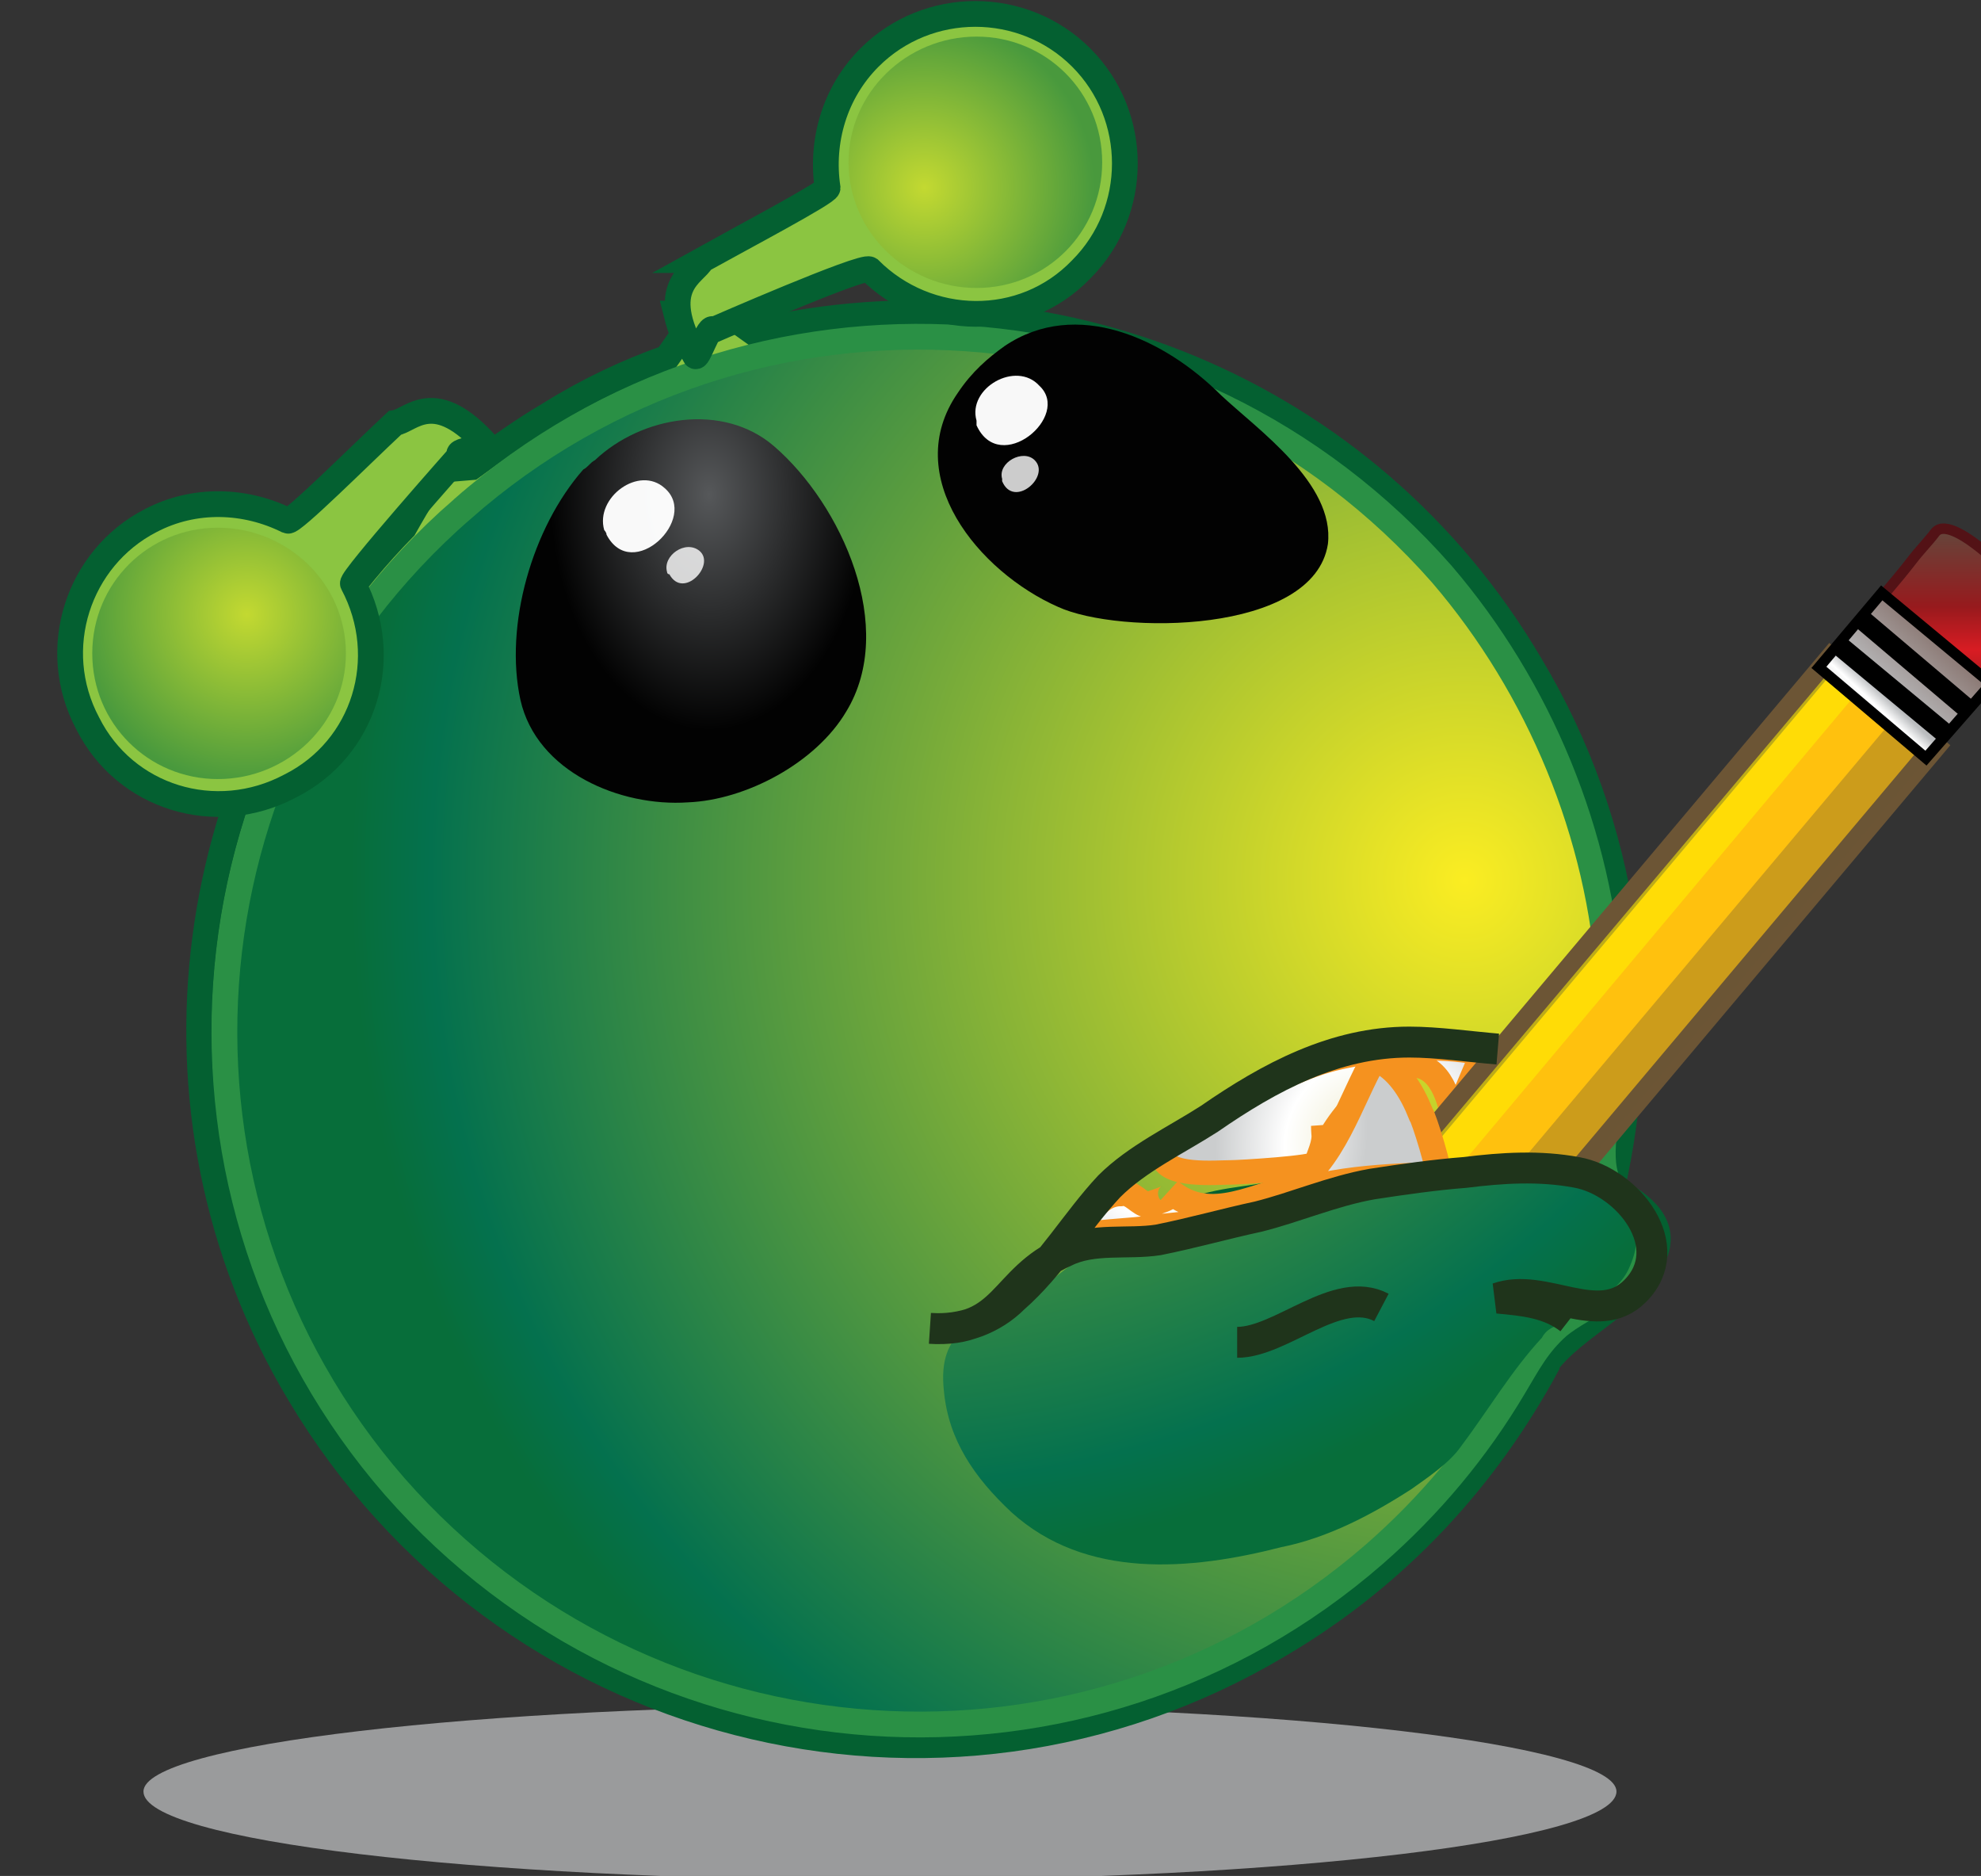 <?xml version="1.0" encoding="UTF-8" standalone="no"?>
<!-- Created with Inkscape (http://www.inkscape.org/) -->

<svg
   width="53.38mm"
   height="50.539mm"
   viewBox="0 0 53.38 50.539"
   version="1.1"
   id="svg5992"
   inkscape:version="1.2.1 (9c6d41e410, 2022-07-14, custom)"
   sodipodi:docname="18.svg"
   xmlns:inkscape="http://www.inkscape.org/namespaces/inkscape"
   xmlns:sodipodi="http://sodipodi.sourceforge.net/DTD/sodipodi-0.dtd"
   xmlns="http://www.w3.org/2000/svg"
   xmlns:svg="http://www.w3.org/2000/svg">
  <rect x="0" y="0" width="53.38" height="50.539" fill="#333333" stroke="none"/>
  <sodipodi:namedview
     id="namedview5994"
     pagecolor="#505050"
     bordercolor="#ffffff"
     borderopacity="1"
     inkscape:showpageshadow="0"
     inkscape:pageopacity="0"
     inkscape:pagecheckerboard="1"
     inkscape:deskcolor="#505050"
     inkscape:document-units="mm"
     showgrid="false"
     inkscape:zoom="0.91647663"
     inkscape:cx="6.5468118"
     inkscape:cy="90.56423"
     inkscape:current-layer="layer1" />
  <defs
     id="defs5989">
    <radialGradient
       id="SVGID_118_"
       cx="-1737.379"
       cy="1352.75"
       r="76.253"
       gradientTransform="matrix(1.347,0,0,-1.347,2475.104,1953.579)"
       gradientUnits="userSpaceOnUse">
			<stop
   offset="0"
   style="stop-color:#FFF100"
   id="stop1716" />

			<stop
   offset="0.922"
   style="stop-color:#006E3A"
   id="stop1718" />

			<stop
   offset="1"
   style="stop-color:#005C36"
   id="stop1720" />

		</radialGradient>
    <radialGradient
       id="SVGID_119_"
       cx="-28975.201"
       cy="216694.47"
       r="9004656"
       gradientTransform="matrix(1.347,0,0,-1.347,2471.071,2080.593)"
       gradientUnits="userSpaceOnUse">
			<stop
   offset="0"
   style="stop-color:#FFF100"
   id="stop1725" />

			<stop
   offset="1"
   style="stop-color:#006E3A"
   id="stop1727" />

		</radialGradient>
    <radialGradient
       id="SVGID_120_"
       cx="-24072.584"
       cy="213092.28"
       r="8834610"
       gradientTransform="matrix(1.347,0,0,-1.347,2389.36,2050.266)"
       gradientUnits="userSpaceOnUse">
			<stop
   offset="0"
   style="stop-color:#FFF100"
   id="stop1732" />

			<stop
   offset="1"
   style="stop-color:#006E3A"
   id="stop1734" />

		</radialGradient>
    <radialGradient
       id="SVGID_112_"
       cx="-893.477"
       cy="1309.47"
       r="70.514"
       gradientTransform="matrix(1.347,0,0,-1.347,1798.237,1918.416)"
       gradientUnits="userSpaceOnUse">
		<stop
   offset="0"
   style="stop-color:#FFF100"
   id="stop1614" />

		<stop
   offset="1"
   style="stop-color:#006E3A"
   id="stop1616" />

	</radialGradient>
    <radialGradient
       id="SVGID_113_"
       cx="-974.059"
       cy="1466.622"
       r="12.85"
       gradientTransform="matrix(1.349,0,0,-1.349,1867.437,2047.622)"
       gradientUnits="userSpaceOnUse">
		<stop
   offset="0"
   style="stop-color:#FFF100"
   id="stop1621" />

		<stop
   offset="1"
   style="stop-color:#006E3A"
   id="stop1623" />

	</radialGradient>
    <radialGradient
       id="SVGID_114_"
       cx="-874.622"
       cy="1466.742"
       r="12.851"
       gradientTransform="matrix(1.349,0,0,-1.349,1787.459,2047.595)"
       gradientUnits="userSpaceOnUse">
		<stop
   offset="0"
   style="stop-color:#FFF100"
   id="stop1628" />

		<stop
   offset="1"
   style="stop-color:#006E3A"
   id="stop1630" />

	</radialGradient>
    <radialGradient
       id="SVGID_115_"
       cx="-2215.643"
       cy="1622.572"
       r="26.633"
       gradientTransform="matrix(1.951,0,0,-1.951,4919.958,3316.384)"
       gradientUnits="userSpaceOnUse">
		<stop
   offset="0"
   style="stop-color:#555658"
   id="stop1635" />

		<stop
   offset="1"
   style="stop-color:#000000"
   id="stop1637" />

	</radialGradient>
    <radialGradient
       id="SVGID_116_"
       cx="-641.423"
       cy="1259.461"
       r="42.783"
       gradientTransform="matrix(1.272,0,0,-1.272,1409.005,1751.703)"
       gradientUnits="userSpaceOnUse">
		<stop
   offset="0"
   style="stop-color:#555658"
   id="stop1642" />

		<stop
   offset="1"
   style="stop-color:#000000"
   id="stop1644" />

	</radialGradient>
    <radialGradient
       id="SVGID_117_"
       cx="-1951.996"
       cy="1344.262"
       r="10.348"
       gradientTransform="matrix(1.761,0,0,-1.761,4009.84,2602.632)"
       gradientUnits="userSpaceOnUse">
		<stop
   offset="0"
   style="stop-color:#1D3319"
   id="stop1649" />

		<stop
   offset="1"
   style="stop-color:#006E3A"
   id="stop1651" />

	</radialGradient>
    <radialGradient
       id="SVGID_100_"
       cx="-519.217"
       cy="1321.958"
       r="74.126"
       gradientTransform="matrix(1.347,0,0,-1.347,1499.049,1928.647)"
       gradientUnits="userSpaceOnUse">
			<stop
   offset="0"
   style="stop-color:#FFF100"
   id="stop1456" />

			<stop
   offset="0.922"
   style="stop-color:#006E3A"
   id="stop1458" />

			<stop
   offset="1"
   style="stop-color:#005C36"
   id="stop1460" />

		</radialGradient>
    <radialGradient
       id="SVGID_101_"
       cx="-607.611"
       cy="1482.771"
       r="13.502"
       gradientTransform="matrix(1.347,0,0,-1.347,1569.248,2057.402)"
       gradientUnits="userSpaceOnUse">
			<stop
   offset="0"
   style="stop-color:#FFF100"
   id="stop1465" />

			<stop
   offset="1"
   style="stop-color:#006E3A"
   id="stop1467" />

		</radialGradient>
    <radialGradient
       id="SVGID_102_"
       cx="-502.64"
       cy="1487.033"
       r="13.506"
       gradientTransform="matrix(1.347,0,0,-1.347,1484.582,2059.993)"
       gradientUnits="userSpaceOnUse">
			<stop
   offset="0"
   style="stop-color:#FFF100"
   id="stop1472" />

			<stop
   offset="1"
   style="stop-color:#006E3A"
   id="stop1474" />

		</radialGradient>
    <radialGradient
       id="SVGID_103_"
       cx="1671.583"
       cy="754.521"
       r="2.725"
       gradientTransform="matrix(0.852,0,0,-0.852,-662.475,765.768)"
       gradientUnits="userSpaceOnUse">
		<stop
   offset="0"
   style="stop-color:#ECE8C7"
   id="stop1481" />

		<stop
   offset="0.02"
   style="stop-color:#ECE8C7"
   id="stop1483" />

		<stop
   offset="0.561"
   style="stop-color:#FFFFFF"
   id="stop1485" />

		<stop
   offset="1"
   style="stop-color:#CCCECF"
   id="stop1487" />

	</radialGradient>
    <radialGradient
       id="SVGID_104_"
       cx="3591.7"
       cy="184.684"
       r="28.86"
       gradientTransform="matrix(0.648,0,0,-0.648,-1555.372,179.565)"
       gradientUnits="userSpaceOnUse">
		<stop
   offset="0"
   style="stop-color:#FFF100"
   id="stop1492" />

		<stop
   offset="1"
   style="stop-color:#006E3A"
   id="stop1494" />

	</radialGradient>
    <radialGradient
       id="SVGID_105_"
       cx="2590.886"
       cy="512.975"
       r="43.756"
       gradientTransform="matrix(0.741,0,0,-0.741,-1143.101,559.523)"
       gradientUnits="userSpaceOnUse">
			<stop
   offset="0"
   style="stop-color:#EDE9C7"
   id="stop1501" />

			<stop
   offset="0.02"
   style="stop-color:#EDE9C7"
   id="stop1503" />

			<stop
   offset="0.561"
   style="stop-color:#FFFFFF"
   id="stop1505" />

			<stop
   offset="1"
   style="stop-color:#CCCECF"
   id="stop1507" />

		</radialGradient>
    <radialGradient
       id="SVGID_106_"
       cx="-140.187"
       cy="1309.392"
       r="70.511"
       gradientTransform="matrix(1.347,0,0,-1.347,1195.159,1918.511)"
       gradientUnits="userSpaceOnUse">
			<stop
   offset="0"
   style="stop-color:#FFF100"
   id="stop1545" />

			<stop
   offset="1"
   style="stop-color:#006E3A"
   id="stop1547" />

		</radialGradient>
    <radialGradient
       id="SVGID_107_"
       cx="-214.663"
       cy="1465.135"
       r="12.847"
       gradientTransform="matrix(1.347,0,0,-1.347,1254.448,2043.157)"
       gradientUnits="userSpaceOnUse">
			<stop
   offset="0"
   style="stop-color:#FFF100"
   id="stop1552" />

			<stop
   offset="1"
   style="stop-color:#006E3A"
   id="stop1554" />

		</radialGradient>
    <radialGradient
       id="SVGID_108_"
       cx="-115.169"
       cy="1465.255"
       r="12.847"
       gradientTransform="matrix(1.347,0,0,-1.347,1174.482,2043.129)"
       gradientUnits="userSpaceOnUse">
			<stop
   offset="0"
   style="stop-color:#FFF100"
   id="stop1559" />

			<stop
   offset="1"
   style="stop-color:#006E3A"
   id="stop1561" />

		</radialGradient>
    <radialGradient
       id="SVGID_109_"
       cx="-1530.179"
       cy="1762.231"
       r="7.506"
       gradientTransform="matrix(2.332,0,0,-2.332,4575.295,4249.592)"
       gradientUnits="userSpaceOnUse">
			<stop
   offset="0"
   style="stop-color:#555658"
   id="stop1566" />

			<stop
   offset="1"
   style="stop-color:#000000"
   id="stop1568" />

		</radialGradient>
    <radialGradient
       id="SVGID_110_"
       cx="37.407"
       cy="1276.431"
       r="12.524"
       gradientTransform="matrix(1.278,0,0,-1.278,957.939,1774.353)"
       gradientUnits="userSpaceOnUse">
			<stop
   offset="0"
   style="stop-color:#555658"
   id="stop1573" />

			<stop
   offset="1"
   style="stop-color:#000000"
   id="stop1575" />

		</radialGradient>
    <radialGradient
       id="SVGID_111_"
       cx="-988.563"
       cy="1368.256"
       r="34.495"
       gradientTransform="matrix(1.759,0,0,-1.759,2713.507,2632.603)"
       gradientUnits="userSpaceOnUse">
			<stop
   offset="0"
   style="stop-color:#1D3319"
   id="stop1580" />

			<stop
   offset="1"
   style="stop-color:#006E3A"
   id="stop1582" />

		</radialGradient>
    <radialGradient
       id="SVGID_93_"
       cx="240.532"
       cy="1330.773"
       r="69.32"
       gradientTransform="matrix(1.347,0,0,-1.347,890.06,1935.633)"
       gradientUnits="userSpaceOnUse">
					<stop
   offset="0"
   style="stop-color:#FFF100"
   id="stop1374" />

					<stop
   offset="0.922"
   style="stop-color:#006E3A"
   id="stop1376" />

					<stop
   offset="1"
   style="stop-color:#005C36"
   id="stop1378" />

				</radialGradient>
    <radialGradient
       id="SVGID_94_"
       cx="244.505"
       cy="1476.136"
       r="12.628"
       gradientTransform="matrix(1.347,0,0,-1.347,886.86,2052.851)"
       gradientUnits="userSpaceOnUse">
					<stop
   offset="0"
   style="stop-color:#FFF100"
   id="stop1383" />

					<stop
   offset="1"
   style="stop-color:#006E3A"
   id="stop1385" />

				</radialGradient>
    <radialGradient
       id="SVGID_95_"
       cx="335.744"
       cy="1441.651"
       r="12.628"
       gradientTransform="matrix(1.347,0,0,-1.347,813.86,2024.851)"
       gradientUnits="userSpaceOnUse">
					<stop
   offset="0"
   style="stop-color:#FFF100"
   id="stop1390" />

					<stop
   offset="1"
   style="stop-color:#006E3A"
   id="stop1392" />

				</radialGradient>
    <radialGradient
       id="SVGID_96_"
       cx="-1166.209"
       cy="1938.519"
       r="7.887"
       gradientTransform="matrix(3.141,0,0,-3.141,4937.4,6220.628)"
       gradientUnits="userSpaceOnUse">
				<stop
   offset="0"
   style="stop-color:#555658"
   id="stop1399" />

				<stop
   offset="1"
   style="stop-color:#000000"
   id="stop1401" />

			</radialGradient>
    <radialGradient
       id="SVGID_97_"
       cx="-141.555"
       cy="1484.814"
       r="7.82"
       gradientTransform="matrix(1.595,0,0,-1.595,1463.966,2511.923)"
       gradientUnits="userSpaceOnUse">
				<stop
   offset="0"
   style="stop-color:#555658"
   id="stop1406" />

				<stop
   offset="1"
   style="stop-color:#000000"
   id="stop1408" />

			</radialGradient>
    <radialGradient
       id="SVGID_98_"
       cx="117.502"
       cy="780.917"
       r="42.012"
       gradientTransform="matrix(1.412,0,0,-0.902,1051.158,928.63)"
       gradientUnits="userSpaceOnUse">
				<stop
   offset="0"
   style="stop-color:#143556"
   id="stop1413" />

				<stop
   offset="0.169"
   style="stop-color:#12395A"
   id="stop1415" />

				<stop
   offset="0.388"
   style="stop-color:#034366"
   id="stop1417" />

				<stop
   offset="0.659"
   style="stop-color:#005378"
   id="stop1419" />

				<stop
   offset="0.941"
   style="stop-color:#006C93"
   id="stop1421" />

				<stop
   offset="1"
   style="stop-color:#00729A"
   id="stop1423" />

			</radialGradient>
    <radialGradient
       id="SVGID_99_"
       cx="2348.722"
       cy="573.132"
       r="44.714"
       gradientTransform="matrix(0.769,0,0,-0.769,-604.15,622.575)"
       gradientUnits="userSpaceOnUse">
					<stop
   offset="0"
   style="stop-color:#EDE9C7"
   id="stop1428" />

					<stop
   offset="0.02"
   style="stop-color:#EDE9C7"
   id="stop1430" />

					<stop
   offset="0.561"
   style="stop-color:#FFFFFF"
   id="stop1432" />

					<stop
   offset="1"
   style="stop-color:#CCCECF"
   id="stop1434" />

				</radialGradient>
    <radialGradient
       id="SVGID_89_"
       cx="456.202"
       cy="1641.38"
       r="11.862"
       gradientTransform="matrix(1.534,0,0,-1.534,776.211,2571.227)"
       gradientUnits="userSpaceOnUse">
		<stop
   offset="0"
   style="stop-color:#FFF100"
   id="stop1293" />

		<stop
   offset="1"
   style="stop-color:#006E3A"
   id="stop1295" />

	</radialGradient>
    <radialGradient
       id="SVGID_90_"
       cx="-1035.807"
       cy="1731.382"
       r="13.506"
       gradientTransform="matrix(5.064,0,0,-5.064,6676.628,9004.278)"
       gradientUnits="userSpaceOnUse">
		<stop
   offset="0"
   style="stop-color:#1F341B"
   id="stop1300" />

		<stop
   offset="0.231"
   style="stop-color:#1F351C"
   id="stop1302" />

		<stop
   offset="0.42"
   style="stop-color:#213A1F"
   id="stop1304" />

		<stop
   offset="0.588"
   style="stop-color:#214325"
   id="stop1306" />

		<stop
   offset="0.749"
   style="stop-color:#214F2B"
   id="stop1308" />

		<stop
   offset="0.91"
   style="stop-color:#196034"
   id="stop1310" />

		<stop
   offset="1"
   style="stop-color:#076E3A"
   id="stop1312" />

	</radialGradient>
    <radialGradient
       id="SVGID_91_"
       cx="-934.266"
       cy="1884.12"
       r="6.483"
       gradientTransform="matrix(4.198,0,0,-4.198,5347.268,8090.316)"
       gradientUnits="userSpaceOnUse">
		<stop
   offset="0"
   style="stop-color:#ECE8C7"
   id="stop1317" />

		<stop
   offset="0.02"
   style="stop-color:#ECE8C7"
   id="stop1319" />

		<stop
   offset="0.561"
   style="stop-color:#FFFFFF"
   id="stop1321" />

		<stop
   offset="1"
   style="stop-color:#CCCECF"
   id="stop1323" />

	</radialGradient>
    <radialGradient
       id="SVGID_92_"
       cx="2264.436"
       cy="612.742"
       r="2.601"
       gradientTransform="matrix(0.787,0,0,-0.787,-333.589,646.64)"
       gradientUnits="userSpaceOnUse">
		<stop
   offset="0"
   style="stop-color:#EDE9C7"
   id="stop1340" />

		<stop
   offset="0.02"
   style="stop-color:#EDE9C7"
   id="stop1342" />

		<stop
   offset="0.561"
   style="stop-color:#FFFFFF"
   id="stop1344" />

		<stop
   offset="1"
   style="stop-color:#CCCECF"
   id="stop1346" />

	</radialGradient>
    <radialGradient
       id="SVGID_82_"
       cx="1055.088"
       cy="1309.387"
       r="70.511"
       gradientTransform="matrix(1.347,0,0,-1.347,237.193,1918.47)"
       gradientUnits="userSpaceOnUse">
			<stop
   offset="0"
   style="stop-color:#FFF100"
   id="stop1219" />

			<stop
   offset="1"
   style="stop-color:#006E3A"
   id="stop1221" />

		</radialGradient>
    <radialGradient
       id="SVGID_83_"
       cx="980.128"
       cy="1465.144"
       r="12.847"
       gradientTransform="matrix(1.347,0,0,-1.347,297.382,2043.238)"
       gradientUnits="userSpaceOnUse">
			<stop
   offset="0"
   style="stop-color:#FFF100"
   id="stop1226" />

			<stop
   offset="1"
   style="stop-color:#006E3A"
   id="stop1228" />

		</radialGradient>
    <radialGradient
       id="SVGID_84_"
       cx="1079.046"
       cy="1465.275"
       r="12.847"
       gradientTransform="matrix(1.347,0,0,-1.347,218.337,2043.306)"
       gradientUnits="userSpaceOnUse">
			<stop
   offset="0"
   style="stop-color:#FFF100"
   id="stop1233" />

			<stop
   offset="1"
   style="stop-color:#006E3A"
   id="stop1235" />

		</radialGradient>
    <radialGradient
       id="SVGID_85_"
       cx="710.825"
       cy="1526.501"
       r="13.781"
       gradientTransform="matrix(1.699,0,0,-1.699,457.663,2741.256)"
       gradientUnits="userSpaceOnUse">
			<stop
   offset="0"
   style="stop-color:#555658"
   id="stop1240" />

			<stop
   offset="1"
   style="stop-color:#000000"
   id="stop1242" />

		</radialGradient>
    <radialGradient
       id="SVGID_86_"
       cx="1158.037"
       cy="1266.334"
       r="18.348"
       gradientTransform="matrix(1.276,0,0,-1.276,184.494,1763.274)"
       gradientUnits="userSpaceOnUse">
			<stop
   offset="0"
   style="stop-color:#555658"
   id="stop1247" />

			<stop
   offset="1"
   style="stop-color:#000000"
   id="stop1249" />

		</radialGradient>
    <radialGradient
       id="SVGID_87_"
       cx="542.294"
       cy="1367.533"
       r="59.939"
       gradientTransform="matrix(1.758,0,0,-1.758,660.518,2630.349)"
       gradientUnits="userSpaceOnUse">
			<stop
   offset="0"
   style="stop-color:#1D3319"
   id="stop1254" />

			<stop
   offset="1"
   style="stop-color:#006E3A"
   id="stop1256" />

		</radialGradient>
    <radialGradient
       id="SVGID_88_"
       cx="2466.901"
       cy="519.953"
       r="56.458"
       gradientTransform="matrix(0.744,0,0,-0.744,-195.575,570.769)"
       gradientUnits="userSpaceOnUse">
				<stop
   offset="0"
   style="stop-color:#EDE9C7"
   id="stop1261" />

				<stop
   offset="0.02"
   style="stop-color:#EDE9C7"
   id="stop1263" />

				<stop
   offset="0.561"
   style="stop-color:#FFFFFF"
   id="stop1265" />

				<stop
   offset="1"
   style="stop-color:#CCCECF"
   id="stop1267" />

			</radialGradient>
    <radialGradient
       id="SVGID_79_"
       cx="824.358"
       cy="1701.902"
       r="44.883"
       gradientTransform="matrix(2.321,0,0,-2.321,-78.783,4110.976)"
       gradientUnits="userSpaceOnUse">
		<stop
   offset="0"
   style="stop-color:#FBEC27"
   id="stop1121" />

		<stop
   offset="1"
   style="stop-color:#0B6E3A"
   id="stop1123" />

	</radialGradient>
    <radialGradient
       id="SVGID_80_"
       cx="630.01"
       cy="1788.583"
       r="23.645"
       gradientTransform="matrix(4.018,0,0,-4.018,-659.029,7390.256)"
       gradientUnits="userSpaceOnUse">
		<stop
   offset="0"
   style="stop-color:#FBED22"
   id="stop1130" />

		<stop
   offset="0.929"
   style="stop-color:#04714E"
   id="stop1132" />

		<stop
   offset="1"
   style="stop-color:#076E3A"
   id="stop1134" />

	</radialGradient>
    <radialGradient
       id="SVGID_81_"
       cx="1816.611"
       cy="980.991"
       r="22.937"
       gradientTransform="matrix(1.014,0,0,-1.014,-1.111,1155.001)"
       gradientUnits="userSpaceOnUse">
		<stop
   offset="0"
   style="stop-color:#565759"
   id="stop1139" />

		<stop
   offset="1"
   style="stop-color:#010101"
   id="stop1141" />

	</radialGradient>
    <radialGradient
       id="SVGID_73_"
       cx="1893.876"
       cy="1400.597"
       r="12.847"
       gradientTransform="matrix(1.347,0,0,-1.347,-435.029,1991.742)"
       gradientUnits="userSpaceOnUse">
			<stop
   offset="0"
   style="stop-color:#FBED22"
   id="stop1048" />

			<stop
   offset="1"
   style="stop-color:#076E3A"
   id="stop1050" />

		</radialGradient>
    <radialGradient
       id="SVGID_74_"
       cx="1731.66"
       cy="1455.197"
       r="12.333"
       gradientTransform="matrix(1.403,0,0,-1.403,-383.664,2140.306)"
       gradientUnits="userSpaceOnUse">
			<stop
   offset="0"
   style="stop-color:#FBED22"
   id="stop1057" />

			<stop
   offset="1"
   style="stop-color:#076E3A"
   id="stop1059" />

		</radialGradient>
    <radialGradient
       id="SVGID_75_"
       cx="1861.51"
       cy="1309.376"
       r="70.511"
       gradientTransform="matrix(1.347,0,0,-1.347,-408.752,1918.402)"
       gradientUnits="userSpaceOnUse">
			<stop
   offset="0"
   style="stop-color:#FBED22"
   id="stop1068" />

			<stop
   offset="1"
   style="stop-color:#076E3A"
   id="stop1070" />

		</radialGradient>
    <radialGradient
       id="SVGID_76_"
       cx="1572.845"
       cy="1885.436"
       r="20.471"
       gradientTransform="matrix(2.166,0,0,-3.212,-1317.99,6207.252)"
       gradientUnits="userSpaceOnUse">
			<stop
   offset="0"
   style="stop-color:#565759"
   id="stop1077" />

			<stop
   offset="1"
   style="stop-color:#010101"
   id="stop1079" />

		</radialGradient>
    <radialGradient
       id="SVGID_77_"
       cx="1576.126"
       cy="1881.491"
       r="20.686"
       gradientTransform="matrix(2.143,0,0,-3.178,-1290.045,6131.917)"
       gradientUnits="userSpaceOnUse">
			<stop
   offset="0"
   style="stop-color:#565759"
   id="stop1084" />

			<stop
   offset="1"
   style="stop-color:#010101"
   id="stop1086" />

		</radialGradient>
    <radialGradient
       id="SVGID_78_"
       cx="1827.936"
       cy="1180.204"
       r="20.807"
       gradientTransform="matrix(1.335,0,0,-1.335,-363.662,1797.341)"
       gradientUnits="userSpaceOnUse">
			<stop
   offset="0"
   style="stop-color:#ECE8C7"
   id="stop1091" />

			<stop
   offset="0.02"
   style="stop-color:#ECE8C7"
   id="stop1093" />

			<stop
   offset="0.561"
   style="stop-color:#FFFFFF"
   id="stop1095" />

			<stop
   offset="1"
   style="stop-color:#CCCECF"
   id="stop1097" />

		</radialGradient>
    <radialGradient
       id="SVGID_57_"
       cx="2322.779"
       cy="1423.338"
       r="12.851"
       gradientTransform="matrix(1.347,0,0,-1.347,-777.085,2008.585)"
       gradientUnits="userSpaceOnUse">
			<stop
   offset="0"
   style="stop-color:#FBEC27"
   id="stop770" />

			<stop
   offset="1"
   style="stop-color:#0B6E3A"
   id="stop772" />

		</radialGradient>
    <linearGradient
       id="SVGID_58_"
       gradientUnits="userSpaceOnUse"
       x1="2324.387"
       y1="894.012"
       x2="2423.664"
       y2="1036.609"
       gradientTransform="matrix(1,0,0,-1,0,1124.474)">
				<stop
   offset="0"
   style="stop-color:#2E63B0"
   id="stop777" />

				<stop
   offset="0.012"
   style="stop-color:#2E63B0"
   id="stop779" />

				<stop
   offset="0.129"
   style="stop-color:#6981C0"
   id="stop781" />

				<stop
   offset="0.341"
   style="stop-color:#2E63B0"
   id="stop783" />

				<stop
   offset="0.612"
   style="stop-color:#272C74"
   id="stop785" />

				<stop
   offset="0.631"
   style="stop-color:#28357A"
   id="stop787" />

				<stop
   offset="0.678"
   style="stop-color:#2B498E"
   id="stop789" />

				<stop
   offset="0.741"
   style="stop-color:#2C579F"
   id="stop791" />

				<stop
   offset="0.788"
   style="stop-color:#2E60AA"
   id="stop793" />

				<stop
   offset="0.831"
   style="stop-color:#2E63B0"
   id="stop795" />

				<stop
   offset="1"
   style="stop-color:#2E63B0"
   id="stop797" />

			</linearGradient>
    <linearGradient
       id="SVGID_59_"
       gradientUnits="userSpaceOnUse"
       x1="2424.054"
       y1="919.019"
       x2="2334.386"
       y2="944.256"
       gradientTransform="matrix(1,0,0,-1,0,1124.474)">
				<stop
   offset="0"
   style="stop-color:#F7C434"
   id="stop802" />

				<stop
   offset="0"
   style="stop-color:#F7C434"
   id="stop804" />

				<stop
   offset="0.369"
   style="stop-color:#FFFFFF"
   id="stop806" />

				<stop
   offset="0.678"
   style="stop-color:#F8D438"
   id="stop808" />

				<stop
   offset="0.922"
   style="stop-color:#F68E26"
   id="stop810" />

				<stop
   offset="1"
   style="stop-color:#F68E26"
   id="stop812" />

			</linearGradient>
    <radialGradient
       id="SVGID_60_"
       cx="2215.649"
       cy="1688.205"
       r="70.511"
       gradientTransform="matrix(1.912,0,0,-1.912,-1918.374,3346.861)"
       gradientUnits="userSpaceOnUse">
			<stop
   offset="0"
   style="stop-color:#CADB29"
   id="stop831" />

			<stop
   offset="0.612"
   style="stop-color:#A7572C"
   id="stop833" />

			<stop
   offset="1"
   style="stop-color:#0B6E3A"
   id="stop835" />

		</radialGradient>
    <radialGradient
       id="SVGID_61_"
       cx="2184.34"
       cy="1458.997"
       r="12.843"
       gradientTransform="matrix(1.347,0,0,-1.347,-667.874,2038.552)"
       gradientUnits="userSpaceOnUse">
			<stop
   offset="0"
   style="stop-color:#FBED22"
   id="stop842" />

			<stop
   offset="1"
   style="stop-color:#076E3A"
   id="stop844" />

		</radialGradient>
    <radialGradient
       id="SVGID_62_"
       cx="2142.135"
       cy="1451.965"
       r="50.433"
       gradientTransform="matrix(2.077,0,0,-2.077,-2156.044,3246.039)"
       gradientUnits="userSpaceOnUse">
				<stop
   offset="0"
   style="stop-color:#1F341B"
   id="stop853" />

				<stop
   offset="1"
   style="stop-color:#076E3A"
   id="stop855" />

			</radialGradient>
    <radialGradient
       id="SVGID_63_"
       cx="2338.965"
       cy="720.313"
       r="49.547"
       gradientTransform="matrix(0.847,0,0,-0.847,293.814,794.287)"
       gradientUnits="userSpaceOnUse">
					<stop
   offset="0"
   style="stop-color:#ECE8C7"
   id="stop860" />

					<stop
   offset="0.02"
   style="stop-color:#ECE8C7"
   id="stop862" />

					<stop
   offset="0.561"
   style="stop-color:#FFFFFF"
   id="stop864" />

					<stop
   offset="1"
   style="stop-color:#CCCECF"
   id="stop866" />

				</radialGradient>
    <radialGradient
       id="SVGID_64_"
       cx="2236.381"
       cy="1641.647"
       r="17.354"
       gradientTransform="matrix(1.764,0,0,-1.764,-1621.805,3008.128)"
       gradientUnits="userSpaceOnUse">
			<stop
   offset="0"
   style="stop-color:#565759"
   id="stop885" />

			<stop
   offset="1"
   style="stop-color:#010101"
   id="stop887" />

		</radialGradient>
    <radialGradient
       id="SVGID_65_"
       cx="2244.105"
       cy="1344.465"
       r="20.11"
       gradientTransform="matrix(1.459,0,0,-1.459,-958.887,2135.591)"
       gradientUnits="userSpaceOnUse">
			<stop
   offset="0"
   style="stop-color:#565759"
   id="stop892" />

			<stop
   offset="1"
   style="stop-color:#010101"
   id="stop894" />

		</radialGradient>
    <linearGradient
       id="SVGID_66_"
       gradientUnits="userSpaceOnUse"
       x1="2356.374"
       y1="850.997"
       x2="2323.444"
       y2="892.75"
       gradientTransform="matrix(1,0,0,-1,0,1124.474)">
			<stop
   offset="0"
   style="stop-color:#F7C434"
   id="stop899" />

			<stop
   offset="0"
   style="stop-color:#F7C434"
   id="stop901" />

			<stop
   offset="0.369"
   style="stop-color:#FFFFFF"
   id="stop903" />

			<stop
   offset="0.678"
   style="stop-color:#F8D438"
   id="stop905" />

			<stop
   offset="0.922"
   style="stop-color:#F68E26"
   id="stop907" />

			<stop
   offset="1"
   style="stop-color:#F68E26"
   id="stop909" />

		</linearGradient>
    <linearGradient
       id="SVGID_67_"
       gradientUnits="userSpaceOnUse"
       x1="2229.528"
       y1="871.693"
       x2="2216.117"
       y2="886.023"
       gradientTransform="matrix(1,0,0,-1,0,1124.474)">
			<stop
   offset="0"
   style="stop-color:#F7C434"
   id="stop914" />

			<stop
   offset="0"
   style="stop-color:#F7C434"
   id="stop916" />

			<stop
   offset="0.369"
   style="stop-color:#FFFFFF"
   id="stop918" />

			<stop
   offset="0.678"
   style="stop-color:#F8D438"
   id="stop920" />

			<stop
   offset="0.922"
   style="stop-color:#F68E26"
   id="stop922" />

			<stop
   offset="1"
   style="stop-color:#F68E26"
   id="stop924" />

		</linearGradient>
    <linearGradient
       id="SVGID_68_"
       gradientUnits="userSpaceOnUse"
       x1="2325.624"
       y1="998.82"
       x2="2284.741"
       y2="1009.866"
       gradientTransform="matrix(1,0,0,-1,0,1124.474)">
			<stop
   offset="0"
   style="stop-color:#F7C434"
   id="stop941" />

			<stop
   offset="0"
   style="stop-color:#F7C434"
   id="stop943" />

			<stop
   offset="0.369"
   style="stop-color:#FFFFFF"
   id="stop945" />

			<stop
   offset="0.678"
   style="stop-color:#F8D438"
   id="stop947" />

			<stop
   offset="0.922"
   style="stop-color:#F68E26"
   id="stop949" />

			<stop
   offset="1"
   style="stop-color:#F68E26"
   id="stop951" />

		</linearGradient>
    <radialGradient
       id="SVGID_69_"
       cx="3145.809"
       cy="1930.574"
       r="7.051"
       gradientTransform="matrix(2.454,0,0,-2.454,-5073.507,4830.071)"
       gradientUnits="userSpaceOnUse">
		<stop
   offset="0"
   style="stop-color:#FBED22"
   id="stop971" />

		<stop
   offset="1"
   style="stop-color:#076E3A"
   id="stop973" />

	</radialGradient>
    <radialGradient
       id="SVGID_70_"
       cx="2696.248"
       cy="1772.123"
       r="16.319"
       gradientTransform="matrix(2.035,0,0,-2.48,-2985.521,4542.999)"
       gradientUnits="userSpaceOnUse">
			<stop
   offset="0"
   style="stop-color:#56585A"
   id="stop978" />

			<stop
   offset="1"
   style="stop-color:#020202"
   id="stop980" />

		</radialGradient>
    <radialGradient
       id="SVGID_71_"
       cx="2621.546"
       cy="1138.898"
       r="20.162"
       gradientTransform="matrix(1.217,0,0,-1.217,-654.882,1581.807)"
       gradientUnits="userSpaceOnUse">
		<stop
   offset="0"
   style="stop-color:#EBE8C6"
   id="stop1015" />

		<stop
   offset="0.02"
   style="stop-color:#EBE8C6"
   id="stop1017" />

		<stop
   offset="0.561"
   style="stop-color:#FFFFFF"
   id="stop1019" />

		<stop
   offset="1"
   style="stop-color:#CCCECF"
   id="stop1021" />

	</radialGradient>
    <radialGradient
       id="SVGID_72_"
       cx="2802.723"
       cy="1971.397"
       r="15.326"
       gradientTransform="matrix(2.05,0,0,-3.439,-3203.811,6914.46)"
       gradientUnits="userSpaceOnUse">
			<stop
   offset="0"
   style="stop-color:#56585A"
   id="stop1030" />

			<stop
   offset="1"
   style="stop-color:#020202"
   id="stop1032" />

		</radialGradient>
    <radialGradient
       id="SVGID_54_"
       cx="3393.454"
       cy="1969.386"
       r="6.167"
       gradientTransform="matrix(2.807,0,0,-2.807,-6811.248,5632.341)"
       gradientUnits="userSpaceOnUse">
		<stop
   offset="0"
   style="stop-color:#FBED22"
   id="stop728" />

		<stop
   offset="1"
   style="stop-color:#076E3A"
   id="stop730" />

	</radialGradient>
    <radialGradient
       id="SVGID_55_"
       cx="3363.19"
       cy="1759.634"
       r="20.42"
       gradientTransform="matrix(2.179,0,0,-2.179,-4586.824,3960.361)"
       gradientUnits="userSpaceOnUse">
			<stop
   offset="0"
   style="stop-color:#565759"
   id="stop743" />

			<stop
   offset="1"
   style="stop-color:#010101"
   id="stop745" />

		</radialGradient>
    <radialGradient
       id="SVGID_56_"
       cx="3492.389"
       cy="1814.914"
       r="20.543"
       gradientTransform="matrix(2.166,0,0,-2.166,-4774.346,4035.543)"
       gradientUnits="userSpaceOnUse">
			<stop
   offset="0"
   style="stop-color:#565759"
   id="stop754" />

			<stop
   offset="1"
   style="stop-color:#010101"
   id="stop756" />

		</radialGradient>
    <radialGradient
       id="SVGID_47_"
       cx="3461.135"
       cy="1316.616"
       r="70.507"
       gradientTransform="matrix(1.347,0,0,-1.347,-1690.918,1924.62)"
       gradientUnits="userSpaceOnUse">
			<stop
   offset="0"
   style="stop-color:#FBED22"
   id="stop624" />

			<stop
   offset="1"
   style="stop-color:#076E3A"
   id="stop626" />

		</radialGradient>
    <radialGradient
       id="SVGID_48_"
       cx="3343.477"
       cy="1440.353"
       r="12.847"
       gradientTransform="matrix(1.347,0,0,-1.347,-1595.596,2023.211)"
       gradientUnits="userSpaceOnUse">
			<stop
   offset="0"
   style="stop-color:#FBED22"
   id="stop631" />

			<stop
   offset="1"
   style="stop-color:#076E3A"
   id="stop633" />

		</radialGradient>
    <radialGradient
       id="SVGID_49_"
       cx="3438.484"
       cy="1468.227"
       r="12.847"
       gradientTransform="matrix(1.347,0,0,-1.347,-1671.585,2045.17)"
       gradientUnits="userSpaceOnUse">
			<stop
   offset="0"
   style="stop-color:#FBED22"
   id="stop638" />

			<stop
   offset="1"
   style="stop-color:#076E3A"
   id="stop640" />

		</radialGradient>
    <radialGradient
       id="SVGID_50_"
       cx="3726.092"
       cy="1748.43"
       r="16.951"
       gradientTransform="matrix(1.622,0,0,-2.405,-3058.935,4356.717)"
       gradientUnits="userSpaceOnUse">
			<stop
   offset="0"
   style="stop-color:#565759"
   id="stop645" />

			<stop
   offset="1"
   style="stop-color:#010101"
   id="stop647" />

		</radialGradient>
    <radialGradient
       id="SVGID_51_"
       cx="3379.519"
       cy="1140.84"
       r="30.522"
       gradientTransform="matrix(1.319,0,0,-1.319,-1511.907,1741.387)"
       gradientUnits="userSpaceOnUse">
			<stop
   offset="0"
   style="stop-color:#1F341B"
   id="stop652" />

			<stop
   offset="1"
   style="stop-color:#076E3A"
   id="stop654" />

		</radialGradient>
    <radialGradient
       id="SVGID_52_"
       cx="3955.819"
       cy="1844.201"
       r="15.814"
       gradientTransform="matrix(2.002,0,0,-2.969,-4934.409,5629.869)"
       gradientUnits="userSpaceOnUse">
			<stop
   offset="0"
   style="stop-color:#565759"
   id="stop659" />

			<stop
   offset="1"
   style="stop-color:#010101"
   id="stop661" />

		</radialGradient>
    <radialGradient
       id="SVGID_53_"
       cx="2341.06"
       cy="534.979"
       r="24.851"
       gradientTransform="matrix(0.75,0,0,-0.75,1194.063,619.566)"
       gradientUnits="userSpaceOnUse">
			<stop
   offset="0"
   style="stop-color:#EDE9C7"
   id="stop674" />

			<stop
   offset="0.02"
   style="stop-color:#EDE9C7"
   id="stop676" />

			<stop
   offset="0.561"
   style="stop-color:#FFFFFF"
   id="stop678" />

			<stop
   offset="1"
   style="stop-color:#CCCECF"
   id="stop680" />

		</radialGradient>
    <radialGradient
       id="SVGID_35_"
       cx="4601.148"
       cy="1634.702"
       r="69.101"
       gradientTransform="matrix(1.951,0,0,-1.951,-5732.008,3335.356)"
       gradientUnits="userSpaceOnUse">
			<stop
   offset="0"
   style="stop-color:#CADB29"
   id="stop494" />

			<stop
   offset="0.612"
   style="stop-color:#A7572C"
   id="stop496" />

			<stop
   offset="1"
   style="stop-color:#0B6E3A"
   id="stop498" />

		</radialGradient>
    <radialGradient
       id="SVGID_36_"
       cx="3900.842"
       cy="1458.423"
       r="12.847"
       gradientTransform="matrix(1.347,0,0,-1.347,-2040.207,2036.735)"
       gradientUnits="userSpaceOnUse">
			<stop
   offset="0"
   style="stop-color:#FBEC27"
   id="stop503" />

			<stop
   offset="1"
   style="stop-color:#0B6E3A"
   id="stop505" />

		</radialGradient>
    <radialGradient
       id="SVGID_37_"
       cx="3758.119"
       cy="1438.943"
       r="12.847"
       gradientTransform="matrix(1.347,0,0,-1.347,-1928.907,2022.592)"
       gradientUnits="userSpaceOnUse">
			<stop
   offset="0"
   style="stop-color:#FBED22"
   id="stop512" />

			<stop
   offset="1"
   style="stop-color:#076E3A"
   id="stop514" />

		</radialGradient>
    <radialGradient
       id="SVGID_38_"
       cx="4307.309"
       cy="1521.685"
       r="45.467"
       gradientTransform="matrix(1.88,0,0,-1.88,-4947.94,3041.42)"
       gradientUnits="userSpaceOnUse">
			<stop
   offset="0"
   style="stop-color:#1F341B"
   id="stop523" />

			<stop
   offset="1"
   style="stop-color:#076E3A"
   id="stop525" />

		</radialGradient>
    <radialGradient
       id="SVGID_39_"
       cx="3693.037"
       cy="1246.299"
       r="16.39"
       gradientTransform="matrix(1.224,0,0,-1.224,-1312.86,1657.615)"
       gradientUnits="userSpaceOnUse">
			<stop
   offset="0"
   style="stop-color:#565759"
   id="stop530" />

			<stop
   offset="1"
   style="stop-color:#010101"
   id="stop532" />

		</radialGradient>
    <radialGradient
       id="SVGID_40_"
       cx="3882.847"
       cy="1274.778"
       r="16.857"
       gradientTransform="matrix(1.339,0,0,-1.339,-1988.307,1876.823)"
       gradientUnits="userSpaceOnUse">
			<stop
   offset="0"
   style="stop-color:#565759"
   id="stop537" />

			<stop
   offset="1"
   style="stop-color:#010101"
   id="stop539" />

		</radialGradient>
    <radialGradient
       id="SVGID_10_"
       cx="4298.2"
       cy="1318.833"
       r="69.101"
       gradientTransform="matrix(1.375,0,0,-1.375,-2506.396,1972.972)"
       gradientUnits="userSpaceOnUse">
			<stop
   offset="0"
   style="stop-color:#FBEC27"
   id="stop132" />

			<stop
   offset="1"
   style="stop-color:#0B6E3A"
   id="stop134" />

		</radialGradient>
    <radialGradient
       id="SVGID_11_"
       cx="4279.315"
       cy="1452.98"
       r="12.847"
       gradientTransform="matrix(1.347,0,0,-1.347,-2343.207,2032.735)"
       gradientUnits="userSpaceOnUse">
			<stop
   offset="0"
   style="stop-color:#FBEC27"
   id="stop139" />

			<stop
   offset="1"
   style="stop-color:#0B6E3A"
   id="stop141" />

		</radialGradient>
    <radialGradient
       id="SVGID_12_"
       cx="2550.454"
       cy="1134.698"
       r="12.022"
       gradientTransform="matrix(0.794,0,0,-1.177,1391.39,1512.29)"
       gradientUnits="userSpaceOnUse">
			<stop
   offset="0"
   style="stop-color:#56585A"
   id="stop146" />

			<stop
   offset="1"
   style="stop-color:#020202"
   id="stop148" />

		</radialGradient>
    <radialGradient
       id="SVGID_13_"
       cx="4500.172"
       cy="1253.906"
       r="11.955"
       gradientTransform="matrix(1.563,0,0,-1.563,-3669.278,2202.046)"
       gradientUnits="userSpaceOnUse">
			<stop
   offset="0"
   style="stop-color:#1F341B"
   id="stop153" />

			<stop
   offset="1"
   style="stop-color:#076E3A"
   id="stop155" />

		</radialGradient>
    <radialGradient
       id="SVGID_14_"
       cx="2859.514"
       cy="1201.689"
       r="10.951"
       gradientTransform="matrix(0.864,0,0,-1.281,879.048,1727.807)"
       gradientUnits="userSpaceOnUse">
			<stop
   offset="0"
   style="stop-color:#56585A"
   id="stop160" />

			<stop
   offset="1"
   style="stop-color:#020202"
   id="stop162" />

		</radialGradient>
    <radialGradient
       id="SVGID_15_"
       cx="4134.846"
       cy="1444.201"
       r="12.847"
       gradientTransform="matrix(1.347,0,0,-1.347,-2228.374,2025.939)"
       gradientUnits="userSpaceOnUse">
			<stop
   offset="0"
   style="stop-color:#FBED22"
   id="stop169" />

			<stop
   offset="1"
   style="stop-color:#076E3A"
   id="stop171" />

		</radialGradient>
    <linearGradient
       id="SVGID_16_"
       gradientUnits="userSpaceOnUse"
       x1="3309.095"
       y1="946.069"
       x2="3386.092"
       y2="1004.834"
       gradientTransform="matrix(1,0,0,-1,0,1124.474)">
					<stop
   offset="0"
   style="stop-color:#AAE0F9"
   id="stop188" />

					<stop
   offset="0.012"
   style="stop-color:#AAE0F9"
   id="stop190" />

					<stop
   offset="0.412"
   style="stop-color:#E4F4FC"
   id="stop192" />

					<stop
   offset="0.839"
   style="stop-color:#00ADEE"
   id="stop194" />

					<stop
   offset="0.949"
   style="stop-color:#AAE0F9"
   id="stop196" />

					<stop
   offset="1"
   style="stop-color:#AAE0F9"
   id="stop198" />

				</linearGradient>
    <linearGradient
       id="SVGID_17_"
       gradientUnits="userSpaceOnUse"
       x1="3384.754"
       y1="945.414"
       x2="3461.754"
       y2="1004.186"
       gradientTransform="matrix(1,0,0,-1,0,1124.474)">
					<stop
   offset="0"
   style="stop-color:#AAE0F9"
   id="stop219" />

					<stop
   offset="0.012"
   style="stop-color:#AAE0F9"
   id="stop221" />

					<stop
   offset="0.412"
   style="stop-color:#E4F4FC"
   id="stop223" />

					<stop
   offset="0.839"
   style="stop-color:#00ADEE"
   id="stop225" />

					<stop
   offset="0.949"
   style="stop-color:#AAE0F9"
   id="stop227" />

					<stop
   offset="1"
   style="stop-color:#AAE0F9"
   id="stop229" />

				</linearGradient>
    <radialGradient
       id="SVGID_28_"
       cx="4680.403"
       cy="1318.839"
       r="69.101"
       gradientTransform="matrix(1.375,0,0,-1.375,-2828.43,1973.013)"
       gradientUnits="userSpaceOnUse">
			<stop
   offset="0"
   style="stop-color:#FBEC27"
   id="stop394" />

			<stop
   offset="1"
   style="stop-color:#0B6E3A"
   id="stop396" />

		</radialGradient>
    <radialGradient
       id="SVGID_29_"
       cx="4491.642"
       cy="1451.689"
       r="12.847"
       gradientTransform="matrix(1.347,0,0,-1.347,-2514.529,2032.129)"
       gradientUnits="userSpaceOnUse">
			<stop
   offset="0"
   style="stop-color:#FBEC27"
   id="stop401" />

			<stop
   offset="1"
   style="stop-color:#0B6E3A"
   id="stop403" />

		</radialGradient>
    <radialGradient
       id="SVGID_30_"
       cx="4740.789"
       cy="1477.285"
       r="12.333"
       gradientTransform="matrix(1.403,0,0,-1.403,-3045.064,2160.796)"
       gradientUnits="userSpaceOnUse">
			<stop
   offset="0"
   style="stop-color:#FBED22"
   id="stop410" />

			<stop
   offset="1"
   style="stop-color:#076E3A"
   id="stop412" />

		</radialGradient>
    <radialGradient
       id="SVGID_31_"
       cx="5099.708"
       cy="1790.31"
       r="20.781"
       gradientTransform="matrix(1.616,0,0,-2.397,-4639.59,4427.206)"
       gradientUnits="userSpaceOnUse">
				<stop
   offset="0"
   style="stop-color:#56585A"
   id="stop419" />

				<stop
   offset="1"
   style="stop-color:#020202"
   id="stop421" />

			</radialGradient>
    <radialGradient
       id="SVGID_32_"
       cx="5349.953"
       cy="1786.372"
       r="19.383"
       gradientTransform="matrix(1.799,0,0,-2.668,-6019.539,4922.195)"
       gradientUnits="userSpaceOnUse">
				<stop
   offset="0"
   style="stop-color:#56585A"
   id="stop432" />

				<stop
   offset="1"
   style="stop-color:#020202"
   id="stop434" />

			</radialGradient>
    <radialGradient
       id="SVGID_33_"
       cx="3094.4"
       cy="781.198"
       r="34.945"
       gradientTransform="matrix(0.889,0,0,-0.889,823.5,890.074)"
       gradientUnits="userSpaceOnUse">
			<stop
   offset="0"
   style="stop-color:#133656"
   id="stop447" />

			<stop
   offset="0.169"
   style="stop-color:#123A5A"
   id="stop449" />

			<stop
   offset="0.388"
   style="stop-color:#014467"
   id="stop451" />

			<stop
   offset="0.659"
   style="stop-color:#045478"
   id="stop453" />

			<stop
   offset="0.941"
   style="stop-color:#056D94"
   id="stop455" />

			<stop
   offset="1"
   style="stop-color:#09729A"
   id="stop457" />

		</radialGradient>
    <radialGradient
       id="SVGID_34_"
       cx="2396.071"
       cy="565.65"
       r="33.907"
       gradientTransform="matrix(0.765,0,0,-0.765,1733.941,638.558)"
       gradientUnits="userSpaceOnUse">
						<stop
   offset="0"
   style="stop-color:#EBE8C6"
   id="stop462" />

						<stop
   offset="0.02"
   style="stop-color:#EBE8C6"
   id="stop464" />

						<stop
   offset="0.561"
   style="stop-color:#FFFFFF"
   id="stop466" />

						<stop
   offset="1"
   style="stop-color:#CBCDCE"
   id="stop468" />

					</radialGradient>
    <radialGradient
       id="SVGID_18_"
       cx="5793.971"
       cy="1502.918"
       r="66.533"
       gradientTransform="matrix(1.702,0,0,-1.702,-6015.226,2717.023)"
       gradientUnits="userSpaceOnUse">
			<stop
   offset="0"
   style="stop-color:#FBED22"
   id="stop251" />

			<stop
   offset="0.929"
   style="stop-color:#04714E"
   id="stop253" />

			<stop
   offset="1"
   style="stop-color:#076E3A"
   id="stop255" />

		</radialGradient>
    <radialGradient
       id="SVGID_19_"
       cx="2842.057"
       cy="1270.695"
       r="19.515"
       gradientTransform="matrix(0.828,0,0,-1.228,1415.978,1680.268)"
       gradientUnits="userSpaceOnUse">
				<stop
   offset="0"
   style="stop-color:#56585A"
   id="stop262" />

				<stop
   offset="1"
   style="stop-color:#020202"
   id="stop264" />

			</radialGradient>
    <radialGradient
       id="SVGID_20_"
       cx="5227.62"
       cy="1704.602"
       r="11.102"
       gradientTransform="matrix(1.479,0,0,-2.194,-3958.554,3887.862)"
       gradientUnits="userSpaceOnUse">
					<stop
   offset="0"
   style="stop-color:#56585A"
   id="stop273" />

					<stop
   offset="1"
   style="stop-color:#020202"
   id="stop275" />

				</radialGradient>
    <radialGradient
       id="SVGID_21_"
       cx="2588.579"
       cy="614.908"
       r="20.356"
       gradientTransform="matrix(0.79,0,0,-0.79,1791.788,671.846)"
       gradientUnits="userSpaceOnUse">
					<stop
   offset="0"
   style="stop-color:#EBE8C6"
   id="stop288" />

					<stop
   offset="0.02"
   style="stop-color:#EBE8C6"
   id="stop290" />

					<stop
   offset="0.561"
   style="stop-color:#FFFFFF"
   id="stop292" />

					<stop
   offset="1"
   style="stop-color:#CBCDCE"
   id="stop294" />

				</radialGradient>
    <linearGradient
       id="SVGID_22_"
       gradientUnits="userSpaceOnUse"
       x1="3895.236"
       y1="983.65"
       x2="3895.236"
       y2="1000.717"
       gradientTransform="matrix(1,0,0,-1,0,1124.474)">
				<stop
   offset="0"
   style="stop-color:#971A1D"
   id="stop313" />

				<stop
   offset="0.302"
   style="stop-color:#D81C23"
   id="stop315" />

				<stop
   offset="0.561"
   style="stop-color:#971A1D"
   id="stop317" />

				<stop
   offset="1"
   style="stop-color:#66443A"
   id="stop319" />

			</linearGradient>
    <linearGradient
       id="SVGID_23_"
       gradientUnits="userSpaceOnUse"
       x1="3883.063"
       y1="978.126"
       x2="3898.403"
       y2="994.397"
       gradientTransform="matrix(1,0,0,-1,0,1124.474)">
				<stop
   offset="0"
   style="stop-color:#626366"
   id="stop324" />

				<stop
   offset="0.012"
   style="stop-color:#626366"
   id="stop326" />

				<stop
   offset="0.31"
   style="stop-color:#FFFFFF"
   id="stop328" />

				<stop
   offset="0.369"
   style="stop-color:#BBBDBF"
   id="stop330" />

				<stop
   offset="1"
   style="stop-color:#66443A"
   id="stop332" />

			</linearGradient>
    <radialGradient
       id="SVGID_24_"
       cx="13068.362"
       cy="3613.166"
       r="18.384"
       gradientTransform="matrix(-0.995,-0.052,-0.052,0.995,17008.641,-2731.063)"
       gradientUnits="userSpaceOnUse">
			<stop
   offset="0"
   style="stop-color:#EBE8C6"
   id="stop343" />

			<stop
   offset="0.02"
   style="stop-color:#EBE8C6"
   id="stop345" />

			<stop
   offset="0.561"
   style="stop-color:#FFFFFF"
   id="stop347" />

			<stop
   offset="1"
   style="stop-color:#CBCDCE"
   id="stop349" />

		</radialGradient>
    <radialGradient
       id="SVGID_25_"
       cx="6881.69"
       cy="1996.946"
       r="35.213"
       gradientTransform="matrix(3.198,0,0,-3.198,-18222.912,6502.235)"
       gradientUnits="userSpaceOnUse">
			<stop
   offset="0"
   style="stop-color:#FBED22"
   id="stop356" />

			<stop
   offset="0.929"
   style="stop-color:#04714E"
   id="stop358" />

			<stop
   offset="1"
   style="stop-color:#076E3A"
   id="stop360" />

		</radialGradient>
    <radialGradient
       id="SVGID_26_"
       cx="4835.08"
       cy="1350.602"
       r="12.847"
       gradientTransform="matrix(1.347,0,0,-1.347,-2790.674,1951.306)"
       gradientUnits="userSpaceOnUse">
			<stop
   offset="0"
   style="stop-color:#FBED22"
   id="stop371" />

			<stop
   offset="1"
   style="stop-color:#076E3A"
   id="stop373" />

		</radialGradient>
    <radialGradient
       id="SVGID_27_"
       cx="5094.738"
       cy="1475.279"
       r="12.333"
       gradientTransform="matrix(1.403,0,0,-1.403,-3356.786,2158.456)"
       gradientUnits="userSpaceOnUse">
			<stop
   offset="0"
   style="stop-color:#FBED22"
   id="stop380" />

			<stop
   offset="1"
   style="stop-color:#076E3A"
   id="stop382" />

		</radialGradient>
  </defs>
  <g
     inkscape:label="Layer 1"
     inkscape:groupmode="layer"
     id="layer1"
     transform="translate(-211.606,-99.424)">
    <g
       id="_717014448"
       transform="matrix(0.265,0,0,0.265,-768.127,80.985)">
	<g
   id="g387">
		<path
   fill="#bcbdbf"
   fill-opacity="0.749"
   d="m 3786.701,242.957 c 41.408,0 74.771,4.022 74.771,8.755 0,4.969 -33.363,8.991 -74.771,8.991 -41.408,0 -75.007,-4.022 -75.007,-8.991 -10e-4,-4.732 33.599,-8.755 75.007,-8.755 z"
   id="path247" />

		<path
   fill="#8bc541"
   stroke="#046031"
   stroke-width="2.619"
   d="m 3860.998,190.428 c 4.022,-17.51 1.656,-36.676 -8.282,-53.239 -16.563,-28.157 -48.979,-40.935 -79.03,-33.836 l -1.656,-1.183 c 0,-0.237 0,-0.237 0,-0.237 -1.893,0 -4.259,-0.473 -6.152,-0.473 0.237,0.946 0.473,1.656 0.71,2.13 l -1.656,2.366 c -4.022,1.42 -8.045,3.313 -11.831,5.679 -2.839,1.656 -5.442,3.549 -8.045,5.442 l -2.84,0.237 c -0.473,-0.473 -4.022,5.915 -4.022,5.915 -22.479,22.952 -27.921,59.154 -10.648,88.021 20.586,34.546 65.07,46.14 99.615,25.555 12.067,-7.098 21.059,-17.036 27.211,-28.394 v -0.237 c 3.076,-4.022 8.991,-6.152 10.884,-10.884 1.421,-3.076 -0.945,-5.205 -4.258,-6.862 z"
   id="path249" />

		
			<radialGradient
   id="radialGradient15877"
   cx="5793.971"
   cy="1502.918"
   r="66.533"
   gradientTransform="matrix(1.702,0,0,-1.702,-6015.226,2717.023)"
   gradientUnits="userSpaceOnUse">
			<stop
   offset="0"
   style="stop-color:#FBED22"
   id="stop15871" />

			<stop
   offset="0.929"
   style="stop-color:#04714E"
   id="stop15873" />

			<stop
   offset="1"
   style="stop-color:#076E3A"
   id="stop15875" />

		</radialGradient>

		<path
   fill="url(#SVGID_18_)"
   stroke="#2a9045"
   stroke-width="2.619"
   d="m 3744.11,121.336 c 29.34,-25.791 73.824,-22.715 99.615,6.625 9.938,11.594 16.09,26.501 17.036,41.644 0.237,3.786 0.237,7.335 0,11.121 -0.237,3.076 -1.656,7.335 0.473,10.174 1.42,2.366 4.496,2.839 2.839,6.625 -1.42,3.313 -5.915,4.732 -8.518,6.862 -2.13,1.893 -3.076,3.786 -4.496,6.152 -3.786,6.389 -8.518,12.067 -14.197,17.036 -29.34,25.555 -73.824,22.479 -99.615,-6.862 -25.554,-29.338 -22.477,-73.822 6.863,-99.377 z"
   id="path258"
   style="fill:url(#SVGID_18_)" />

		<path
   fill="none"
   stroke="#046031"
   stroke-width="2.619"
   d="m 3863.128,191.848 c -5.206,-4.969 -17.273,-3.786 -23.898,-3.076 -4.496,0.71 -8.991,1.656 -13.487,2.366 -2.366,0.473 -7.335,0.71 -8.755,2.603"
   id="path260" />

		<g
   id="g286">
			
				<radialGradient
   id="radialGradient15885"
   cx="2842.057"
   cy="1270.695"
   r="19.515"
   gradientTransform="matrix(0.828,0,0,-1.228,1415.978,1680.268)"
   gradientUnits="userSpaceOnUse">
				<stop
   offset="0"
   style="stop-color:#56585A"
   id="stop15881" />

				<stop
   offset="1"
   style="stop-color:#020202"
   id="stop15883" />

			</radialGradient>

			<path
   fill="url(#SVGID_19_)"
   d="m 3756.414,117.314 c -5.206,5.915 -8.045,15.853 -6.389,23.425 1.656,7.335 10.175,10.884 17.036,10.411 5.916,-0.237 13.014,-4.022 16.09,-9.228 5.205,-8.518 -0.473,-21.059 -7.335,-26.974 -5.206,-4.496 -13.487,-3.076 -18.219,1.42 -0.473,0.236 -0.71,0.709 -1.183,0.946 z"
   id="path267"
   style="fill:url(#SVGID_19_)" />

			<path
   fill="#ffffff"
   fill-opacity="0.969"
   d="m 3758.543,123.466 c 0,0 0.237,0.237 0.237,0.473 2.603,4.969 9.465,-1.656 5.915,-4.732 -2.602,-2.366 -7.098,0.946 -6.152,4.259 z"
   id="path269" />

			<path
   fill="#ffffff"
   fill-opacity="0.8"
   d="m 3764.932,127.725 c 0,0 0,0.237 0.237,0.237 1.42,2.603 4.732,-0.946 3.076,-2.366 -1.42,-1.184 -3.786,0.473 -3.313,2.129 z"
   id="path271" />

			<g
   id="g284">
				
					<radialGradient
   id="radialGradient15894"
   cx="5227.62"
   cy="1704.602"
   r="11.102"
   gradientTransform="matrix(1.479,0,0,-2.194,-3958.554,3887.862)"
   gradientUnits="userSpaceOnUse">
					<stop
   offset="0"
   style="stop-color:#56585A"
   id="stop15890" />

					<stop
   offset="1"
   style="stop-color:#020202"
   id="stop15892" />

				</radialGradient>

				<path
   fill="url(#SVGID_20_)"
   d="m 3799.241,104.773 c -1.656,1.183 -3.313,2.603 -4.732,4.732 -5.915,8.518 2.13,18.219 10.175,21.769 6.152,2.839 26.028,2.839 27.448,-6.389 0.71,-6.152 -7.099,-11.594 -10.885,-15.143 -5.679,-5.679 -14.671,-9.938 -22.006,-4.969 z"
   id="path278"
   style="fill:url(#SVGID_20_)" />

				<path
   fill="#ffffff"
   fill-opacity="0.969"
   d="m 3796.402,112.345 c 0,0.237 0,0.473 0,0.473 2.366,5.206 9.701,-0.946 6.388,-4.022 -2.365,-2.603 -7.334,0.236 -6.388,3.549 z"
   id="path280" />

				<path
   fill="#ffffff"
   fill-opacity="0.8"
   d="m 3799.005,118.26 c 0,0.237 0,0.237 0,0.237 1.183,2.839 4.969,-0.473 3.313,-2.13 -1.184,-1.183 -3.787,0.237 -3.313,1.893 z"
   id="path282" />

			</g>

		</g>

		<g
   id="g303">
			<g
   id="g301">
				
					<radialGradient
   id="radialGradient15909"
   cx="2588.579"
   cy="614.908"
   r="20.356"
   gradientTransform="matrix(0.79,0,0,-0.79,1791.788,671.846)"
   gradientUnits="userSpaceOnUse">
					<stop
   offset="0"
   style="stop-color:#EBE8C6"
   id="stop15901" />

					<stop
   offset="0.02"
   style="stop-color:#EBE8C6"
   id="stop15903" />

					<stop
   offset="0.561"
   style="stop-color:#FFFFFF"
   id="stop15905" />

					<stop
   offset="1"
   style="stop-color:#CBCDCE"
   id="stop15907" />

				</radialGradient>

				<path
   fill="url(#SVGID_21_)"
   stroke="#f5921f"
   stroke-width="2.487"
   d="m 3832.841,177.178 c 5.916,-1.42 18.929,-2.366 22.242,4.022 3.076,5.442 -1.42,9.701 -5.442,13.251 -0.947,0.71 -2.13,1.893 -3.313,1.893 -2.366,0 -1.42,-0.946 -1.183,-2.839 0.237,-3.313 0.946,-15.38 -4.259,-15.617 -3.076,0 -8.991,6.389 -9.228,9.228 0.237,-0.946 0,-2.13 0,-3.076 0.237,1.656 -0.237,2.366 -0.71,3.786 0,0.473 -7.808,0.946 -8.755,0.946 -1.42,0 -6.625,0.473 -6.862,-1.656 0,-1.656 5.915,-4.496 6.862,-5.206 3.549,-1.893 6.862,-3.786 10.648,-4.732 z"
   id="path297"
   style="fill:url(#SVGID_21_)" />

				
					<line
   fill="none"
   stroke="#f5921f"
   stroke-width="2.487"
   stroke-linecap="round"
   x1="3847.511"
   y1="177.415"
   x2="3844.908"
   y2="183.567"
   id="line299" />

			</g>

		</g>

		<g
   id="g341">
			<g
   id="g311">
				<polygon
   fill="#ffc10e"
   stroke="#6c5535"
   stroke-width="2.179"
   points="3835.444,193.268 3883.24,136.48 3893.888,145.471 3846.091,202.259 "
   id="polygon305" />

				<polygon
   fill="#6c5535"
   fill-opacity="0.341"
   points="3842.305,198.947 3889.865,142.395 3893.888,145.708 3846.328,202.259 "
   id="polygon307" />

				<polygon
   fill="#fff100"
   fill-opacity="0.561"
   points="3836.627,193.031 3884.896,135.77 3887.499,138.136 3839.466,195.397 "
   id="polygon309" />

			</g>

			
				<linearGradient
   id="linearGradient15927"
   gradientUnits="userSpaceOnUse"
   x1="3895.236"
   y1="983.65"
   x2="3895.236"
   y2="1000.717"
   gradientTransform="matrix(1,0,0,-1,0,1124.474)">
				<stop
   offset="0"
   style="stop-color:#971A1D"
   id="stop15919" />

				<stop
   offset="0.302"
   style="stop-color:#D81C23"
   id="stop15921" />

				<stop
   offset="0.561"
   style="stop-color:#971A1D"
   id="stop15923" />

				<stop
   offset="1"
   style="stop-color:#66443A"
   id="stop15925" />

			</linearGradient>

			<path
   fill="url(#SVGID_22_)"
   stroke="#531216"
   stroke-width="1.062"
   d="m 3903.589,130.565 c 0.473,0.71 0.71,1.183 0.473,1.656 -1.183,1.42 -2.366,2.839 -3.549,4.022 -1.42,1.656 -2.603,3.313 -4.022,4.969 l -10.175,-8.518 c 1.893,-2.13 3.549,-4.022 5.206,-6.152 0.71,-0.946 1.656,-1.893 2.366,-2.839 0.946,-1.183 3.549,0.71 4.969,1.893 1.183,1.183 2.603,2.13 3.549,3.313 0.473,0.472 0.947,0.946 1.183,1.656 z"
   id="path322"
   style="fill:url(#SVGID_22_)" />

			
				<linearGradient
   id="linearGradient15940"
   gradientUnits="userSpaceOnUse"
   x1="3883.063"
   y1="978.126"
   x2="3898.403"
   y2="994.397"
   gradientTransform="matrix(1,0,0,-1,0,1124.474)">
				<stop
   offset="0"
   style="stop-color:#626366"
   id="stop15930" />

				<stop
   offset="0.012"
   style="stop-color:#626366"
   id="stop15932" />

				<stop
   offset="0.31"
   style="stop-color:#FFFFFF"
   id="stop15934" />

				<stop
   offset="0.369"
   style="stop-color:#BBBDBF"
   id="stop15936" />

				<stop
   offset="1"
   style="stop-color:#66443A"
   id="stop15938" />

			</linearGradient>

			<polygon
   fill="url(#SVGID_23_)"
   stroke="#000000"
   stroke-width="1.08"
   points="3882.057,137.426 3888.446,129.855 3899.567,139.083 3892.941,146.654 "
   id="polygon335"
   style="fill:url(#SVGID_23_)" />

			<line
   fill="none"
   stroke="#000000"
   stroke-width="2.03"
   x1="3883.95"
   y1="135.06"
   x2="3895.071"
   y2="144.288"
   id="line337" />

			<line
   fill="none"
   stroke="#000000"
   stroke-width="2.03"
   x1="3886.316"
   y1="132.457"
   x2="3897.2"
   y2="141.685"
   id="line339" />

		</g>

		
			<radialGradient
   id="radialGradient15954"
   cx="13068.362"
   cy="3613.166"
   r="18.384"
   gradientTransform="matrix(-0.995,-0.052,-0.052,0.995,17008.641,-2731.063)"
   gradientUnits="userSpaceOnUse">
			<stop
   offset="0"
   style="stop-color:#EBE8C6"
   id="stop15946" />

			<stop
   offset="0.02"
   style="stop-color:#EBE8C6"
   id="stop15948" />

			<stop
   offset="0.561"
   style="stop-color:#FFFFFF"
   id="stop15950" />

			<stop
   offset="1"
   style="stop-color:#CBCDCE"
   id="stop15952" />

		</radialGradient>

		<path
   fill="url(#SVGID_24_)"
   d="m 3830.001,189.955 -1.893,0.473 c 4.496,-2.366 6.389,-9.228 8.755,-13.251 2.366,0.946 3.786,3.313 4.732,5.679 0.237,0.237 2.13,6.152 1.656,6.152 -6.625,0.237 -12.304,0.473 -18.693,3.313 -3.313,1.656 -7.098,1.656 -10.648,2.13 -0.71,0.237 -7.099,0.473 -7.335,0.946 0.71,-1.893 2.13,-4.496 4.496,-4.496 1.183,-0.237 1.893,1.183 2.839,1.183 0.237,-0.237 2.839,-0.71 2.13,-1.42 4.26,3.55 8.756,0.238 13.961,-0.709 z"
   id="path352"
   style="fill:url(#SVGID_24_)" />

		<path
   fill="none"
   stroke="#f5921f"
   stroke-width="2.619"
   stroke-linecap="round"
   d="m 3828.109,190.428 c 4.496,-2.366 6.389,-9.228 8.755,-13.251 2.366,0.946 3.786,3.313 4.732,5.679 0.237,0.237 2.13,6.152 1.656,6.152 -6.625,0.237 -12.304,0.473 -18.693,3.313 -3.313,1.656 -7.098,1.656 -10.648,2.13 -0.71,0.237 -7.099,0.473 -7.335,0.946 0.71,-1.893 2.13,-4.496 4.496,-4.496 1.183,-0.237 1.893,1.183 2.839,1.183 0.237,-0.237 2.839,-0.71 2.13,-1.42 4.259,3.549 8.755,0.237 13.96,-0.71"
   id="path354" />

		
			<radialGradient
   id="radialGradient15964"
   cx="6881.69"
   cy="1996.946"
   r="35.213"
   gradientTransform="matrix(3.198,0,0,-3.198,-18222.912,6502.235)"
   gradientUnits="userSpaceOnUse">
			<stop
   offset="0"
   style="stop-color:#FBED22"
   id="stop15958" />

			<stop
   offset="0.929"
   style="stop-color:#04714E"
   id="stop15960" />

			<stop
   offset="1"
   style="stop-color:#076E3A"
   id="stop15962" />

		</radialGradient>

		<path
   fill="url(#SVGID_25_)"
   d="m 3855.319,204.389 c 2.366,-1.893 5.916,-2.839 7.335,-5.679 4.496,-9.228 -10.175,-11.358 -15.617,-10.648 -9.228,0.946 -18.219,2.839 -26.738,6.152 -3.786,1.42 -6.862,0.71 -10.411,1.656 -3.313,1.183 -5.679,4.259 -8.755,5.679 -4.732,2.366 -8.755,3.076 -8.045,9.465 0.473,4.969 3.076,8.755 6.862,12.304 7.572,6.862 18.219,5.915 27.448,3.549 4.732,-0.946 9.228,-3.313 13.25,-5.915 1.656,-1.183 3.786,-2.603 4.969,-4.259 2.839,-3.786 5.206,-7.808 8.281,-11.121 0.238,-0.473 0.712,-0.947 1.421,-1.183 z"
   id="path363"
   style="fill:url(#SVGID_25_)" />

		<path
   fill="none"
   stroke="#1f341b"
   stroke-width="3.143"
   d="m 3849.404,176.231 c -2.839,-0.237 -6.152,-0.71 -8.991,-0.71 -7.572,0 -14.197,3.549 -20.349,7.808 -3.313,2.13 -7.335,4.022 -10.175,6.862 -3.313,3.549 -5.916,8.045 -9.701,11.358 -2.129,2.13 -5.206,3.313 -8.518,3.076 7.808,0.473 7.335,-4.969 13.724,-7.808 2.84,-1.42 6.389,-0.71 9.465,-1.183 3.549,-0.71 6.862,-1.656 10.174,-2.366 3.786,-0.946 7.572,-2.603 11.594,-3.313 3.076,-0.473 6.389,-0.946 9.465,-1.183 3.786,-0.473 7.572,-0.71 11.358,0 5.206,0.946 10.411,7.572 5.915,12.067 -3.786,3.786 -9.228,-0.946 -13.96,0.71 2.603,0.237 5.206,0.473 7.335,2.13"
   id="path365" />

		<path
   fill="none"
   stroke="#1f341b"
   stroke-width="3.143"
   d="m 3822.903,206.045 c 4.496,0 10.174,-5.915 14.67,-3.549"
   id="path367" />

		<path
   fill="#8bc541"
   stroke="#046031"
   stroke-width="2.619"
   d="m 3726.364,122.52 c -4.259,-2.13 -9.465,-2.366 -13.96,0 -7.335,3.786 -10.411,13.014 -6.389,20.586 3.786,7.572 13.014,10.411 20.586,6.389 7.572,-3.786 10.411,-13.014 6.388,-20.586 -0.237,-0.473 10.885,-13.014 10.885,-13.014 -0.71,-0.71 3.549,-0.71 2.839,-0.946 -5.442,-6.152 -7.808,-2.603 -9.465,-2.366 -3.549,3.311 -10.411,10.173 -10.884,9.937 z"
   id="path369" />

		
			<radialGradient
   id="radialGradient15974"
   cx="4835.08"
   cy="1350.602"
   r="12.847"
   gradientTransform="matrix(1.347,0,0,-1.347,-2790.674,1951.306)"
   gradientUnits="userSpaceOnUse">
			<stop
   offset="0"
   style="stop-color:#FBED22"
   id="stop15970" />

			<stop
   offset="1"
   style="stop-color:#076E3A"
   id="stop15972" />

		</radialGradient>

		<path
   fill="url(#SVGID_26_)"
   fill-opacity="0.502"
   d="m 3719.265,123.229 c 7.098,0 13.014,5.679 13.014,12.777 0,7.098 -5.916,12.777 -13.014,12.777 -7.098,0 -12.777,-5.679 -12.777,-12.777 0,-7.098 5.679,-12.777 12.777,-12.777 z"
   id="path376"
   style="fill:url(#SVGID_26_)" />

		<path
   fill="#8bc541"
   stroke="#046031"
   stroke-width="2.619"
   d="m 3768.481,96.019 c -0.71,1.42 -4.732,2.603 -0.71,9.701 0.237,0.71 1.42,-3.313 1.893,-2.603 0,0 15.144,-6.625 15.853,-6.152 5.916,5.915 15.617,6.152 21.532,0 5.915,-5.915 5.915,-15.617 0,-21.532 -5.916,-5.915 -15.617,-5.915 -21.532,0 -3.549,3.549 -4.969,8.518 -4.259,13.251 0,0.473 -8.518,4.968 -12.777,7.335 z"
   id="path378" />

		
			<radialGradient
   id="radialGradient15982"
   cx="5094.738"
   cy="1475.279"
   r="12.333"
   gradientTransform="matrix(1.403,0,0,-1.403,-3356.786,2158.456)"
   gradientUnits="userSpaceOnUse">
			<stop
   offset="0"
   style="stop-color:#FBED22"
   id="stop15978" />

			<stop
   offset="1"
   style="stop-color:#076E3A"
   id="stop15980" />

		</radialGradient>

		<path
   fill="url(#SVGID_27_)"
   fill-opacity="0.502"
   d="m 3796.402,73.303 c 7.098,0 12.777,5.679 12.777,12.777 0,7.098 -5.679,12.777 -12.777,12.777 -7.099,0 -13.014,-5.679 -13.014,-12.777 0,-7.098 5.915,-12.777 13.014,-12.777 z"
   id="path385"
   style="fill:url(#SVGID_27_)" />

	</g>

</g>
  </g>
</svg>
